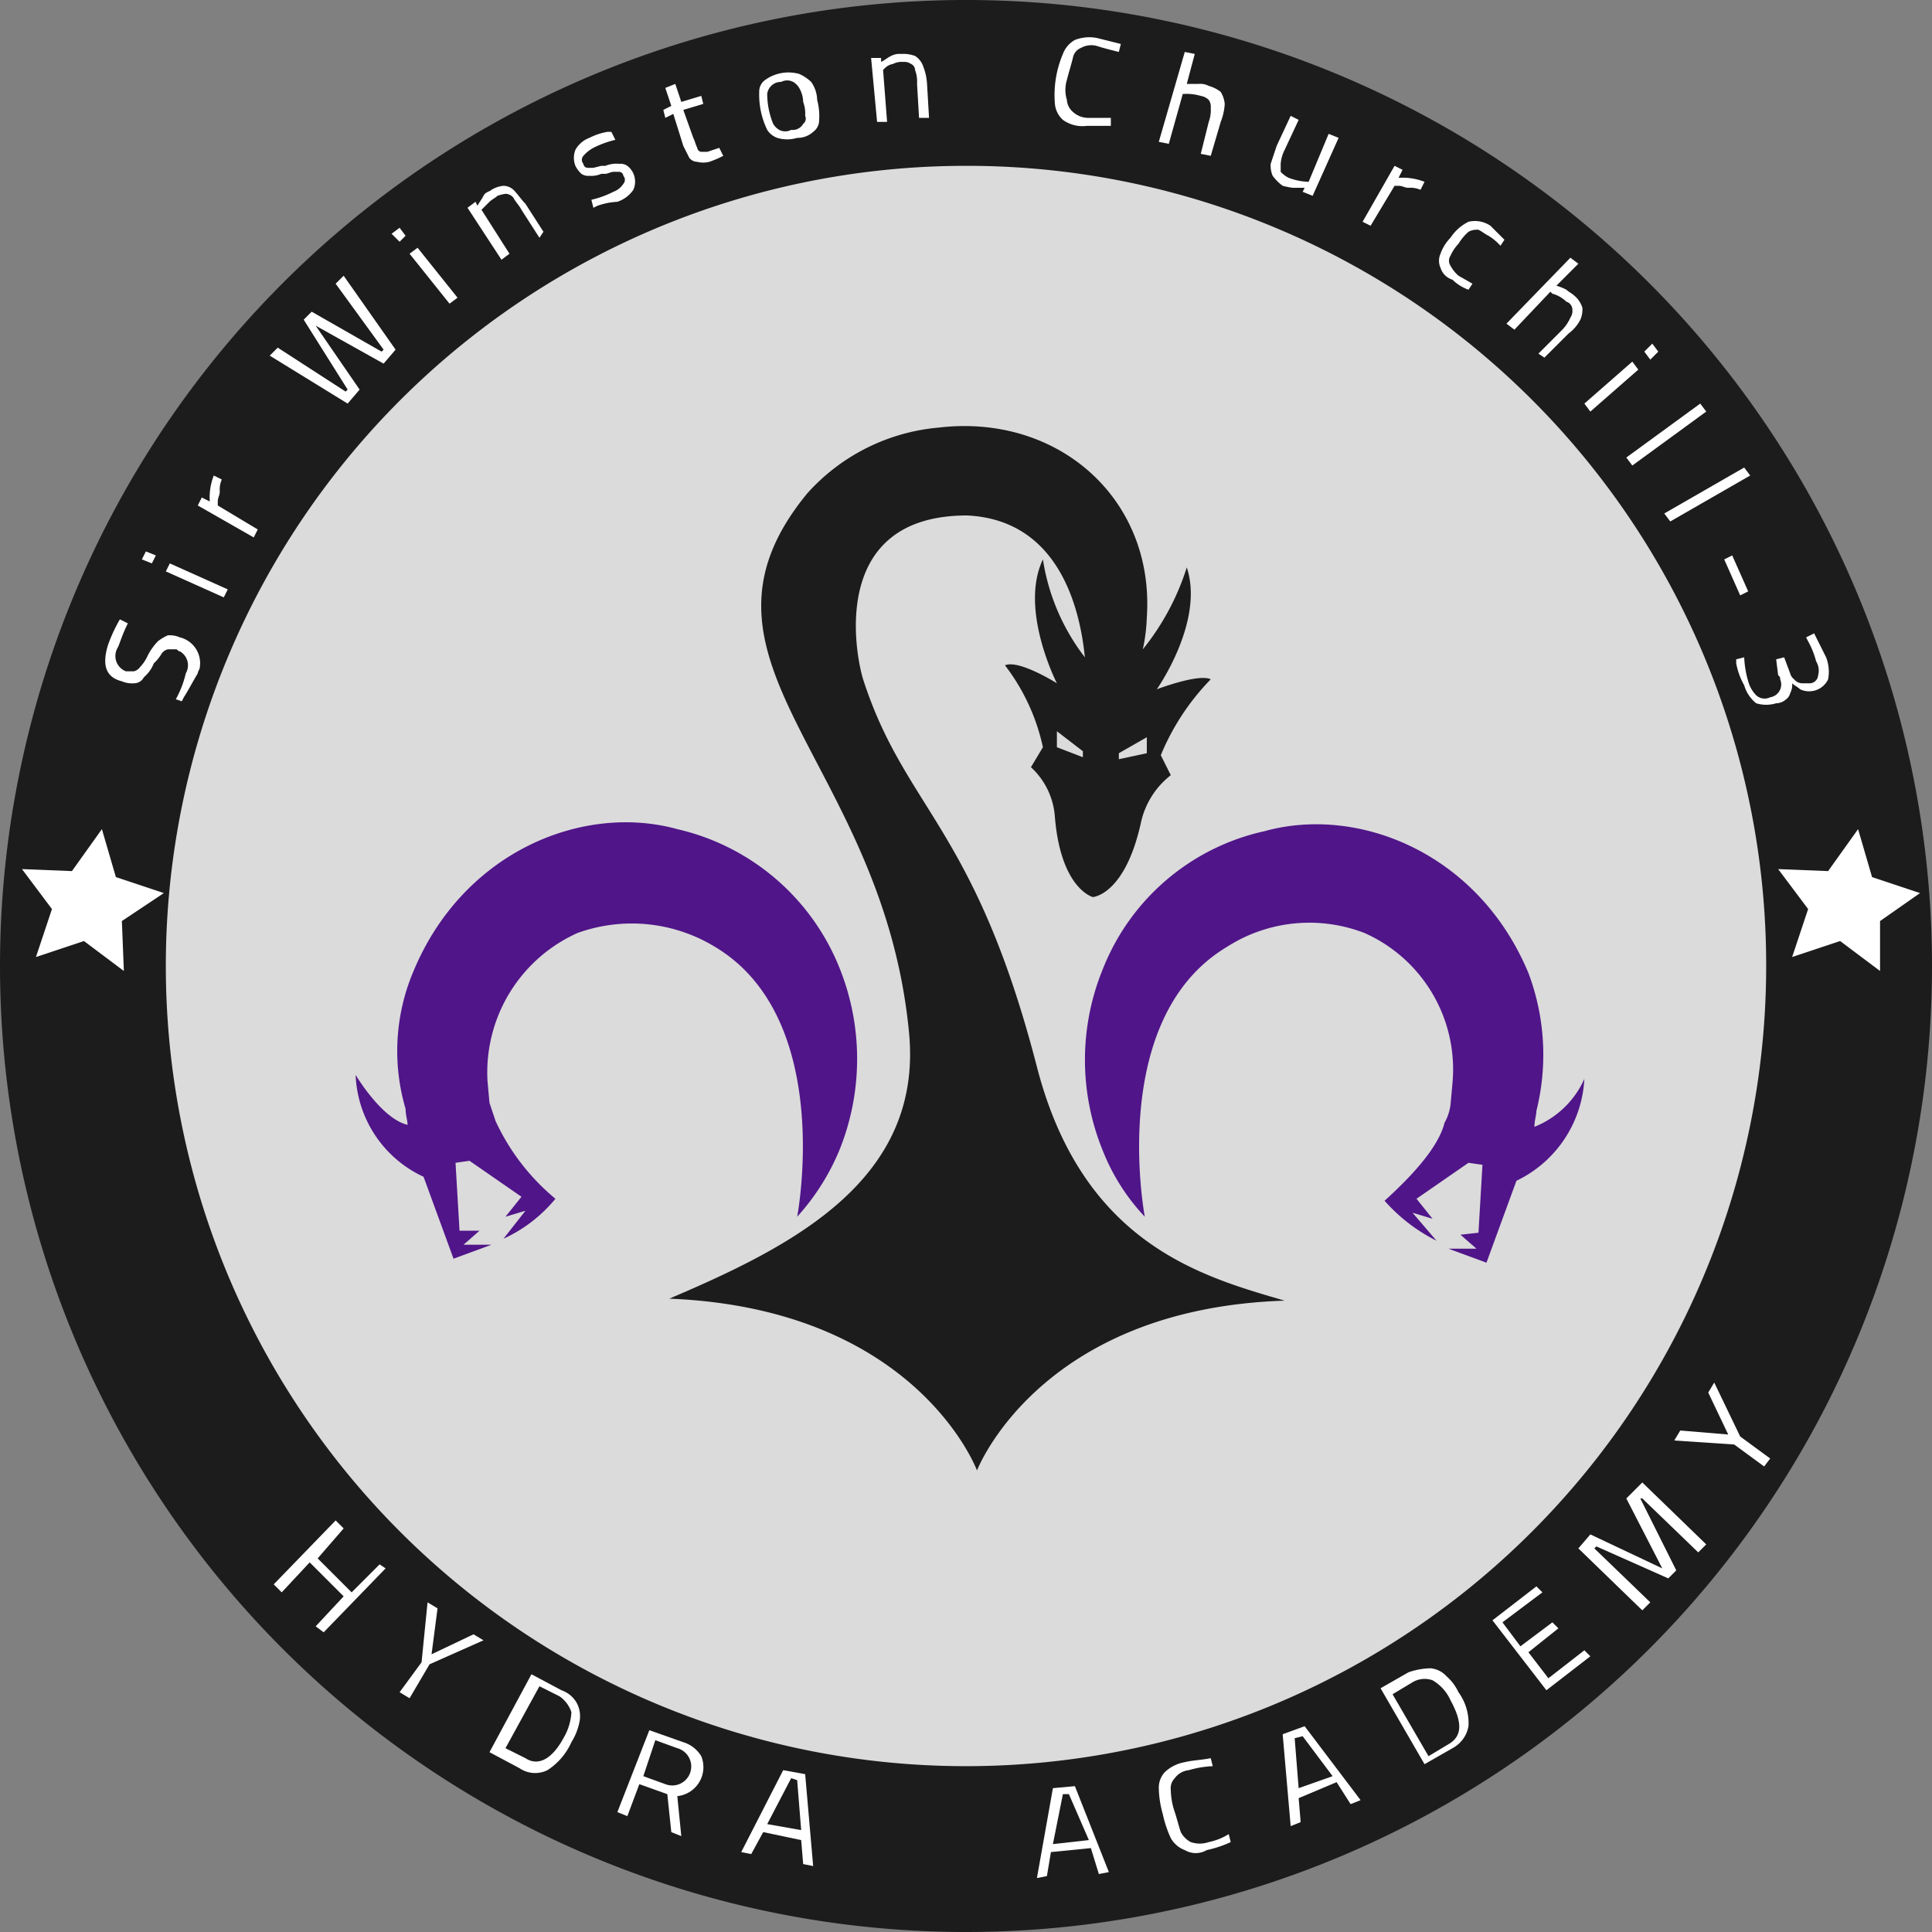 <svg id="Layer_1" data-name="Layer 1" xmlns="http://www.w3.org/2000/svg" viewBox="0 0 96.7 96.7">
  <rect x="0" y="0" width="96.7" height="96.7" fill="#808080" stroke="none"/>
  <defs>
    <style>
      .cls-1 {
        fill: #dbdbdb;
      }

      .cls-2 {
        fill: #1c1c1c;
      }

      .cls-3 {
        fill: #fff;
      }

      .cls-4 {
        fill: #501589;
      }
    </style>
  </defs>
  <title>SirWinstonChurchill-3</title>
  <circle class="cls-1" cx="48.3" cy="48.3" r="44.2"/>
  <path class="cls-2" d="M58.3,106.7a48.35,48.35,0,1,1,48.4-48.3A48.35,48.35,0,0,1,58.3,106.7Zm0-88.4a40.05,40.05,0,1,0,40.1,40A40,40,0,0,0,58.3,18.3Z" transform="translate(-10 -10)"/>
  <path class="cls-3" d="M19.2,44.9l-0.1.2L18.8,45a5,5,0,0,0,.5-1.3,0.8,0.8,0,0,0-.3-1.1c-0.1,0-.1-0.1-0.2-0.1H18.4a0.53,0.53,0,0,0-.3.2,2.18,2.18,0,0,1-.4.5,1.79,1.79,0,0,1-.5.7,0.55,0.55,0,0,1-.5.3,1.27,1.27,0,0,1-.6-0.1c-0.8-.2-1-0.8-0.7-1.8A7.54,7.54,0,0,1,16,41l0.4,0.2c-0.3.6-.4,1-0.5,1.2a0.82,0.82,0,0,0,.4,1.2h0.4a0.53,0.53,0,0,0,.3-0.2,2.09,2.09,0,0,0,.4-0.6,3,3,0,0,1,.5-0.7,2.19,2.19,0,0,1,.5-0.3,1.27,1.27,0,0,1,.6.1,1.33,1.33,0,0,1,1,1.5c0,0.1-.1.2-0.1,0.3C19.6,44.2,19.4,44.6,19.2,44.9Z" transform="translate(-10 -10)"/>
  <path class="cls-3" d="M17.1,38l0.2-.4,0.5,0.2-0.2.4Zm1.2,0.6,0.2-.4,2.9,1.3-0.2.4Z" transform="translate(-10 -10)"/>
  <path class="cls-3" d="M19.9,35.3l0.2-.4,0.4,0.2a3,3,0,0,1,.2-1.3L21.1,34a1.27,1.27,0,0,0-.1.6c0,0.2-.1.3-0.1,0.5v0.2l2,1.2-0.2.4Z" transform="translate(-10 -10)"/>
  <path class="cls-3" d="M23.5,27.8l0.4-.4,3.4,2.2,0.1-.1L25.2,26l0.4-.4,3.5,2,0.1-.1-2.4-3.3,0.4-.4,2.6,3.7-0.6.7-3.4-1.9L28,29.5l-0.6.7Z" transform="translate(-10 -10)"/>
  <path class="cls-3" d="M29.6,21.7l0.4-.3,0.3,0.4-0.3.3Zm0.9,1,0.4-.3,2,2.5-0.4.3Z" transform="translate(-10 -10)"/>
  <path class="cls-3" d="M33.4,20.4l0.4-.3,0.1,0.2c0.1-.2.2-0.3,0.3-0.5s0.3-.2.4-0.3a1.42,1.42,0,0,1,.6-0.2,0.76,0.76,0,0,1,.5.2c0.2,0.2.4,0.5,0.6,0.7l0.9,1.4-0.2.3-0.9-1.4c-0.1-.2-0.3-0.4-0.4-0.6a0.52,0.52,0,0,0-.4-0.2,2.27,2.27,0,0,0-.4.1c-0.1.1-.3,0.2-0.4,0.3l-0.3.3-0.1.1,1.4,2.2-0.4.3Z" transform="translate(-10 -10)"/>
  <path class="cls-3" d="M39.9,20.3l-0.2.1L39.6,20a4.87,4.87,0,0,0,1.1-.4,1,1,0,0,0,.5-0.4,0.3,0.3,0,0,0,0-.4,0.22,0.22,0,0,0-.2-0.2H40.7c-0.1,0-.3.1-0.4,0.1H40.1a1.27,1.27,0,0,1-.6.1,0.6,0.6,0,0,1-.4-0.1,1.38,1.38,0,0,1-.3-0.4,1.1,1.1,0,0,1,0-.8,1.34,1.34,0,0,1,.7-0.6,3.18,3.18,0,0,1,.9-0.3h0.2L40.8,17a4.87,4.87,0,0,0-1.1.4,1.76,1.76,0,0,0-.5.4,0.3,0.3,0,0,0,0,.4,0.22,0.22,0,0,0,.2.2h0.3l0.4-.1h0.2a1.48,1.48,0,0,1,.7-0.1,0.6,0.6,0,0,1,.4.1,1,1,0,0,1,.3,1.2,1.56,1.56,0,0,1-.8.6A3.55,3.55,0,0,0,39.9,20.3Z" transform="translate(-10 -10)"/>
  <path class="cls-3" d="M44.9,18.1a0.52,0.52,0,0,1-.4-0.2l-0.3-.6-0.5-1.6-0.4.2-0.1-.4,0.4-.2-0.3-.9,0.5-.2,0.3,0.9,1-.3,0.1,0.4-1,.3,0.5,1.4c0.1,0.2.1,0.3,0.2,0.5a0.22,0.22,0,0,0,.2.2h0.3l0.6-.2,0.2,0.4a4.88,4.88,0,0,1-.7.3A1.22,1.22,0,0,1,44.9,18.1Z" transform="translate(-10 -10)"/>
  <path class="cls-3" d="M48.9,16.9a1,1,0,0,1-.5-0.4,4.06,4.06,0,0,1-.4-1.9,0.71,0.71,0,0,1,.3-0.6,2,2,0,0,1,1.7-.3,2.09,2.09,0,0,1,.6.4,1.61,1.61,0,0,1,.3.9,3.08,3.08,0,0,1,.1,1,0.71,0.71,0,0,1-.3.6,1.14,1.14,0,0,1-.8.3A1.7,1.7,0,0,1,48.9,16.9Zm1.3-.7a0.33,0.33,0,0,0,.1-0.4,1.7,1.7,0,0,0-.1-0.7,1.45,1.45,0,0,0-.2-0.7,0.85,0.85,0,0,0-.3-0.3,0.64,0.64,0,0,0-.6,0,0.69,0.69,0,0,0-.7.6,4,4,0,0,0,.3,1.5,0.85,0.85,0,0,0,.3.3,0.64,0.64,0,0,0,.6,0,0.6,0.6,0,0,0,.6-0.3h0Z" transform="translate(-10 -10)"/>
  <path class="cls-3" d="M53.6,12.9h0.5v0.2c0.2-.1.3-0.2,0.5-0.3a0.9,0.9,0,0,1,.5-0.1,1.7,1.7,0,0,1,.7.1,1,1,0,0,1,.4.5,2.92,2.92,0,0,1,.2.9l0.1,1.7H56l-0.1-1.7a1.7,1.7,0,0,0-.1-0.7,0.34,0.34,0,0,0-.2-0.3,0.6,0.6,0,0,0-.4-0.1,0.9,0.9,0,0,0-.5.1,0.76,0.76,0,0,0-.4.2l-0.1.1,0.2,2.6H53.9Z" transform="translate(-10 -10)"/>
  <path class="cls-3" d="M63.2,16a1.23,1.23,0,0,1-.4-0.8,5.28,5.28,0,0,1,.4-2.5,1.34,1.34,0,0,1,.6-0.7,2,2,0,0,1,1.1-.1l1.2,0.3-0.1.4c-0.4-.1-0.8-0.2-1.1-0.3a1.06,1.06,0,0,0-.8.1,0.66,0.66,0,0,0-.4.5c-0.1.4-.2,0.7-0.3,1.1a1.7,1.7,0,0,0,0,1,0.86,0.86,0,0,0,.3.6,1.14,1.14,0,0,0,.8.3h1.1v0.4H64.4A1.68,1.68,0,0,1,63.2,16Z" transform="translate(-10 -10)"/>
  <path class="cls-3" d="M69.3,12.6l0.5,0.1-0.4,1.5H70a0.9,0.9,0,0,1,.5.1,1.69,1.69,0,0,1,.6.3,1.42,1.42,0,0,1,.2.6,2.92,2.92,0,0,1-.2.9l-0.5,1.7-0.5-.1,0.4-1.6a1.7,1.7,0,0,0,.1-0.7,0.6,0.6,0,0,0-.1-0.4,0.76,0.76,0,0,0-.4-0.2,2.49,2.49,0,0,0-.8-0.1H69.2l-0.7,2.5L68,17.1Z" transform="translate(-10 -10)"/>
  <path class="cls-3" d="M73.7,18.8a1.27,1.27,0,0,1-.1-0.6l0.3-.9,0.7-1.5L75,16l-0.7,1.5a1.85,1.85,0,0,0-.2.7v0.4a1.38,1.38,0,0,0,.4.3,3,3,0,0,0,1,.2l1-2.4L77,16.9l-1.3,2.9-0.5-.2,0.1-.2H74.7a4.33,4.33,0,0,1-.5-0.1A2.36,2.36,0,0,1,73.7,18.8Z" transform="translate(-10 -10)"/>
  <path class="cls-3" d="M79.8,18.3l0.4,0.2-0.2.4a3,3,0,0,1,1.3.2l-0.2.4a1.27,1.27,0,0,0-.6-0.1c-0.2,0-.3-0.1-0.5-0.1H79.8l-1.2,2-0.4-.2Z" transform="translate(-10 -10)"/>
  <path class="cls-3" d="M82.1,23.4a0.85,0.85,0,0,1,0-.7,2.18,2.18,0,0,1,.5-0.8,2.28,2.28,0,0,1,.9-0.8,1.39,1.39,0,0,1,1.1.2l0.3,0.3L85.3,22l-0.2.3a2.65,2.65,0,0,0-.6-0.5c-0.2-.1-0.3-0.2-0.5-0.3a0.9,0.9,0,0,0-.5.1,2.65,2.65,0,0,0-.5.6,2.09,2.09,0,0,0-.4.6,0.45,0.45,0,0,0,0,.5,1.76,1.76,0,0,0,.4.5l0.7,0.4-0.2.3a2.18,2.18,0,0,1-.8-0.5A0.9,0.9,0,0,1,82.1,23.4Z" transform="translate(-10 -10)"/>
  <path class="cls-3" d="M88.6,22.9L89,23.2l-1.1,1.1a2.57,2.57,0,0,1,.5.2c0.1,0.1.3,0.2,0.4,0.3a1.27,1.27,0,0,1,.4.6,1.27,1.27,0,0,1-.1.6,2,2,0,0,1-.6.7l-1.2,1.2L87,27.7l1.2-1.2a2.09,2.09,0,0,0,.4-0.6,0.6,0.6,0,0,0,.1-0.4,0.42,0.42,0,0,0-.3-0.4,1.61,1.61,0,0,0-.7-0.4l-0.1-.1-1.8,1.9-0.4-.3Z" transform="translate(-10 -10)"/>
  <path class="cls-3" d="M91.7,28.1L92,28.5l-2.4,2.1-0.3-.4Zm1-.9L93,27.6l-0.4.4-0.3-.4Z" transform="translate(-10 -10)"/>
  <path class="cls-3" d="M95.1,30.2l0.3,0.4-3.7,2.7-0.3-.4Z" transform="translate(-10 -10)"/>
  <path class="cls-3" d="M97.3,33.4l0.3,0.4-4,2.3-0.3-.4Z" transform="translate(-10 -10)"/>
  <path class="cls-3" d="M96.7,37.8l0.8,1.8-0.4.2L96.3,38Z" transform="translate(-10 -10)"/>
  <path class="cls-3" d="M96.9,43.2V43l0.4-.1a5,5,0,0,0,.2,1.2,1.61,1.61,0,0,0,.4.7,0.62,0.62,0,0,0,.7.1,0.65,0.65,0,0,0,.5-0.9,0.2,0.2,0,0,0-.1-0.2L98.9,43l0.4-.1,0.3,0.8a0.53,0.53,0,0,0,.2.3,0.52,0.52,0,0,0,.4.2h0.4a0.43,0.43,0,0,0,.4-0.4,0.88,0.88,0,0,0-.1-0.7,4.18,4.18,0,0,0-.4-1l-0.1-.2,0.4-.2,0.6,1.2a2,2,0,0,1,.1,1.1,1.05,1.05,0,0,1-1.4.5c-0.1-.1-0.3-0.2-0.4-0.3a0.9,0.9,0,0,1-.1.5,0.53,0.53,0,0,1-.2.3,0.76,0.76,0,0,1-.5.2,1.7,1.7,0,0,1-1,0,1.8,1.8,0,0,1-.6-0.9A3.58,3.58,0,0,1,96.9,43.2Z" transform="translate(-10 -10)"/>
  <path class="cls-3" d="M29.3,88.5l-3.1,3.2-0.4-.3,1.4-1.5-1.7-1.7-1.4,1.5-0.4-.4,3.1-3.2,0.4,0.4L25.9,88l1.7,1.7L29,88.3Z" transform="translate(-10 -10)"/>
  <path class="cls-3" d="M31.1,93.2l0.3-3,0.5,0.3-0.3,2.3,2.1-1,0.5,0.3-2.7,1.2-1,1.7L30,94.7Z" transform="translate(-10 -10)"/>
  <path class="cls-3" d="M38.9,95.3a1.41,1.41,0,0,1,.1.9,3,3,0,0,1-.4,1,3.23,3.23,0,0,1-1.2,1.4,1.39,1.39,0,0,1-1.4-.1l-1.5-.8,2.1-3.9,1.5,0.8A1.39,1.39,0,0,1,38.9,95.3ZM38.2,97a2.84,2.84,0,0,0,.4-1.3,1.56,1.56,0,0,0-.6-0.8l-1-.5-1.7,3.1,1,0.5c0.6,0.4,1.3.1,1.9-1h0Z" transform="translate(-10 -10)"/>
  <path class="cls-3" d="M42.5,96.6l1.7,0.6a1.6,1.6,0,0,1,.9.7,1.46,1.46,0,0,1-1.2,2l0.2,2-0.5-.2-0.2-1.9L42,99.3l-0.6,1.6-0.5-.2Zm0.8,2.7a0.95,0.95,0,1,0,.6-1.8l-1.1-.4-0.6,1.8Z" transform="translate(-10 -10)"/>
  <path class="cls-3" d="M50.1,102.1l-1.9-.4-0.6,1.1-0.5-.1,2.1-4.1,1.1,0.2,0.4,4.6-0.5-.1Zm-1.7-.8,1.7,0.3-0.2-2.5L49.6,99Z" transform="translate(-10 -10)"/>
  <path class="cls-3" d="M64.6,102.5l-2,.2-0.2,1.2-0.5.1,0.8-4.5,1.1-.1,1.7,4.3-0.5.1Zm-1.9-.2,1.8-.2-1-2.3H63.2Z" transform="translate(-10 -10)"/>
  <path class="cls-3" d="M69.3,102.6a1.34,1.34,0,0,1-.7-0.6,5.64,5.64,0,0,1-.4-1.2,5.07,5.07,0,0,1-.2-1.3,1.14,1.14,0,0,1,.3-0.8,1.91,1.91,0,0,1,1-.5c0.4-.1.8-0.1,1.3-0.2l0.1,0.4a5,5,0,0,0-1.2.2,1,1,0,0,0-.7.4,0.73,0.73,0,0,0-.2.6,3.59,3.59,0,0,0,.2,1.1c0.1,0.3.2,0.7,0.3,1a1.21,1.21,0,0,0,.5.5,1.39,1.39,0,0,0,.9,0,3,3,0,0,0,1-.4l0.1,0.4a5.64,5.64,0,0,1-1.2.4A1.08,1.08,0,0,1,69.3,102.6Z" transform="translate(-10 -10)"/>
  <path class="cls-3" d="M76.9,99.2L75,100l0.1,1.2-0.5.2-0.4-4.6,1.1-.4,2.8,3.7-0.5.2Zm-1.9.3,1.7-.6-1.5-2-0.4.1Z" transform="translate(-10 -10)"/>
  <path class="cls-3" d="M81.6,93.5a1.23,1.23,0,0,1,.8.4,2.41,2.41,0,0,1,.6.8,2.62,2.62,0,0,1,.5,1.7,1.55,1.55,0,0,1-.8,1.1l-1.4.8-2.2-3.8,1.4-.8A3.59,3.59,0,0,1,81.6,93.5Zm1,1.6a2.19,2.19,0,0,0-.9-1,1.18,1.18,0,0,0-1,.1l-1,.6,1.8,3.1,1-.6c0.7-.4.7-1.1,0.1-2.2h0Z" transform="translate(-10 -10)"/>
  <path class="cls-3" d="M85.2,91.2l0.9,1.2,1.6-1.2L88,91.5l-1.5,1.2,1,1.3,1.8-1.4,0.3,0.3-2.2,1.7-2.7-3.5,2.2-1.7,0.3,0.3Z" transform="translate(-10 -10)"/>
  <path class="cls-3" d="M92.2,84.2l3.2,3.1-0.4.4L92.2,85H92.1l1.8,3.6-0.4.4-3.6-1.6-0.1.1,2.8,2.7-0.4.4L89,87.5l0.6-.7,3.6,1.7L91.4,85Z" transform="translate(-10 -10)"/>
  <path class="cls-3" d="M96.8,82.3l-3-.2,0.3-.5,2.4,0.2-1-2.1,0.3-.5,1.3,2.7L98.6,83l-0.3.4Z" transform="translate(-10 -10)"/>
  <polygon class="cls-3" points="5.8 43.9 8.2 44.7 6.1 46.1 6.2 48.6 4.2 47.1 1.8 47.9 2.6 45.5 1.1 43.5 3.6 43.6 5.1 41.5 5.8 43.9"/>
  <polygon class="cls-3" points="93.7 43.9 96.1 44.7 94.1 46.1 94.1 48.6 92.1 47.1 89.7 47.9 90.5 45.5 89 43.5 91.5 43.6 93 41.5 93.7 43.9"/>
  <path class="cls-4" d="M86.8,66.4c0-.3.1-0.6,0.1-0.8h0a11.61,11.61,0,0,0-.4-6.9c-2.5-6-8.5-8.4-13.2-7.1a11.31,11.31,0,0,0-8.1,6.9,12,12,0,0,0,0,9.1,10.32,10.32,0,0,0,2.1,3.3S65.4,61,71.4,57.4a7.64,7.64,0,0,1,6.9-.7,7.47,7.47,0,0,1,4.4,7.5l-0.1,1.1a2.48,2.48,0,0,1-.3.9c-0.2.8-.9,2-3,3.9a8.6,8.6,0,0,0,2.6,2l-1.2-1.4,1,0.3-0.8-1,2.6-1.8,0.7,0.1L84,71.7l-0.9.1,0.8,0.7H82.5l1.9,0.7,1.5-4.1A6,6,0,0,0,89.3,64,4.6,4.6,0,0,1,86.8,66.4Z" transform="translate(-10 -10)"/>
  <path class="cls-4" d="M52,58.4a11.52,11.52,0,0,0-8.1-6.9c-4.7-1.3-10.7,1.1-13.2,7.1a10.23,10.23,0,0,0-.4,6.9h0c0,0.3.1,0.6,0.1,0.8-1.3-.3-2.6-2.5-2.6-2.5a5.87,5.87,0,0,0,3.4,5.1L32.7,73l1.9-.7H33.2l0.8-.7H33l-0.2-3.4,0.7-.1,2.6,1.8-0.8,1,1-.3L35.2,72a7.27,7.27,0,0,0,2.6-2,11.07,11.07,0,0,1-3-3.9l-0.3-.9-0.1-1.1a7.65,7.65,0,0,1,4.5-7.4,8,8,0,0,1,6.9.7c6,3.6,4.1,13.5,4.1,13.5A11.55,11.55,0,0,0,52,67.6,12.2,12.2,0,0,0,52,58.4Z" transform="translate(-10 -10)"/>
  <path class="cls-2" d="M61.9,63.4c-3.1-12-6.6-12.9-8.7-19.4-0.4-1.3-1.7-8.2,5.2-8.2,4.3,0.2,5.6,4.1,5.9,7.1A10.67,10.67,0,0,1,62.2,38c-1.2,2.5.7,6.2,0.7,6.2S61,43,60.3,43.3a10.28,10.28,0,0,1,1.9,4.1l-0.6,1a3.72,3.72,0,0,1,1.2,2.5c0.3,3.6,1.9,4,1.9,4s1.6-.1,2.4-3.7a4.12,4.12,0,0,1,1.5-2.4l-0.5-1A12,12,0,0,1,70.6,44c-0.6-.3-2.7.5-2.7,0.5s2.4-3.4,1.5-6.1a12.5,12.5,0,0,1-2.2,4.1,8.75,8.75,0,0,0,.2-1.6C67.8,35,63,30.7,57,31.4a10,10,0,0,0-6.6,3.3c-6.9,8.4,3.8,13.3,5.1,27,0.7,7.4-5.9,10.7-12,13.3,12.4,0.5,15.4,8.6,15.4,8.6s3.1-8.1,15.4-8.5C70.2,73.9,64.2,72.3,61.9,63.4Zm2.3-15.5-1.3-.5V46.6l1.3,1v0.3Zm3.2-.2L66,48V47.7l1.4-.8v0.8Z" transform="translate(-10 -10)"/>
</svg>
